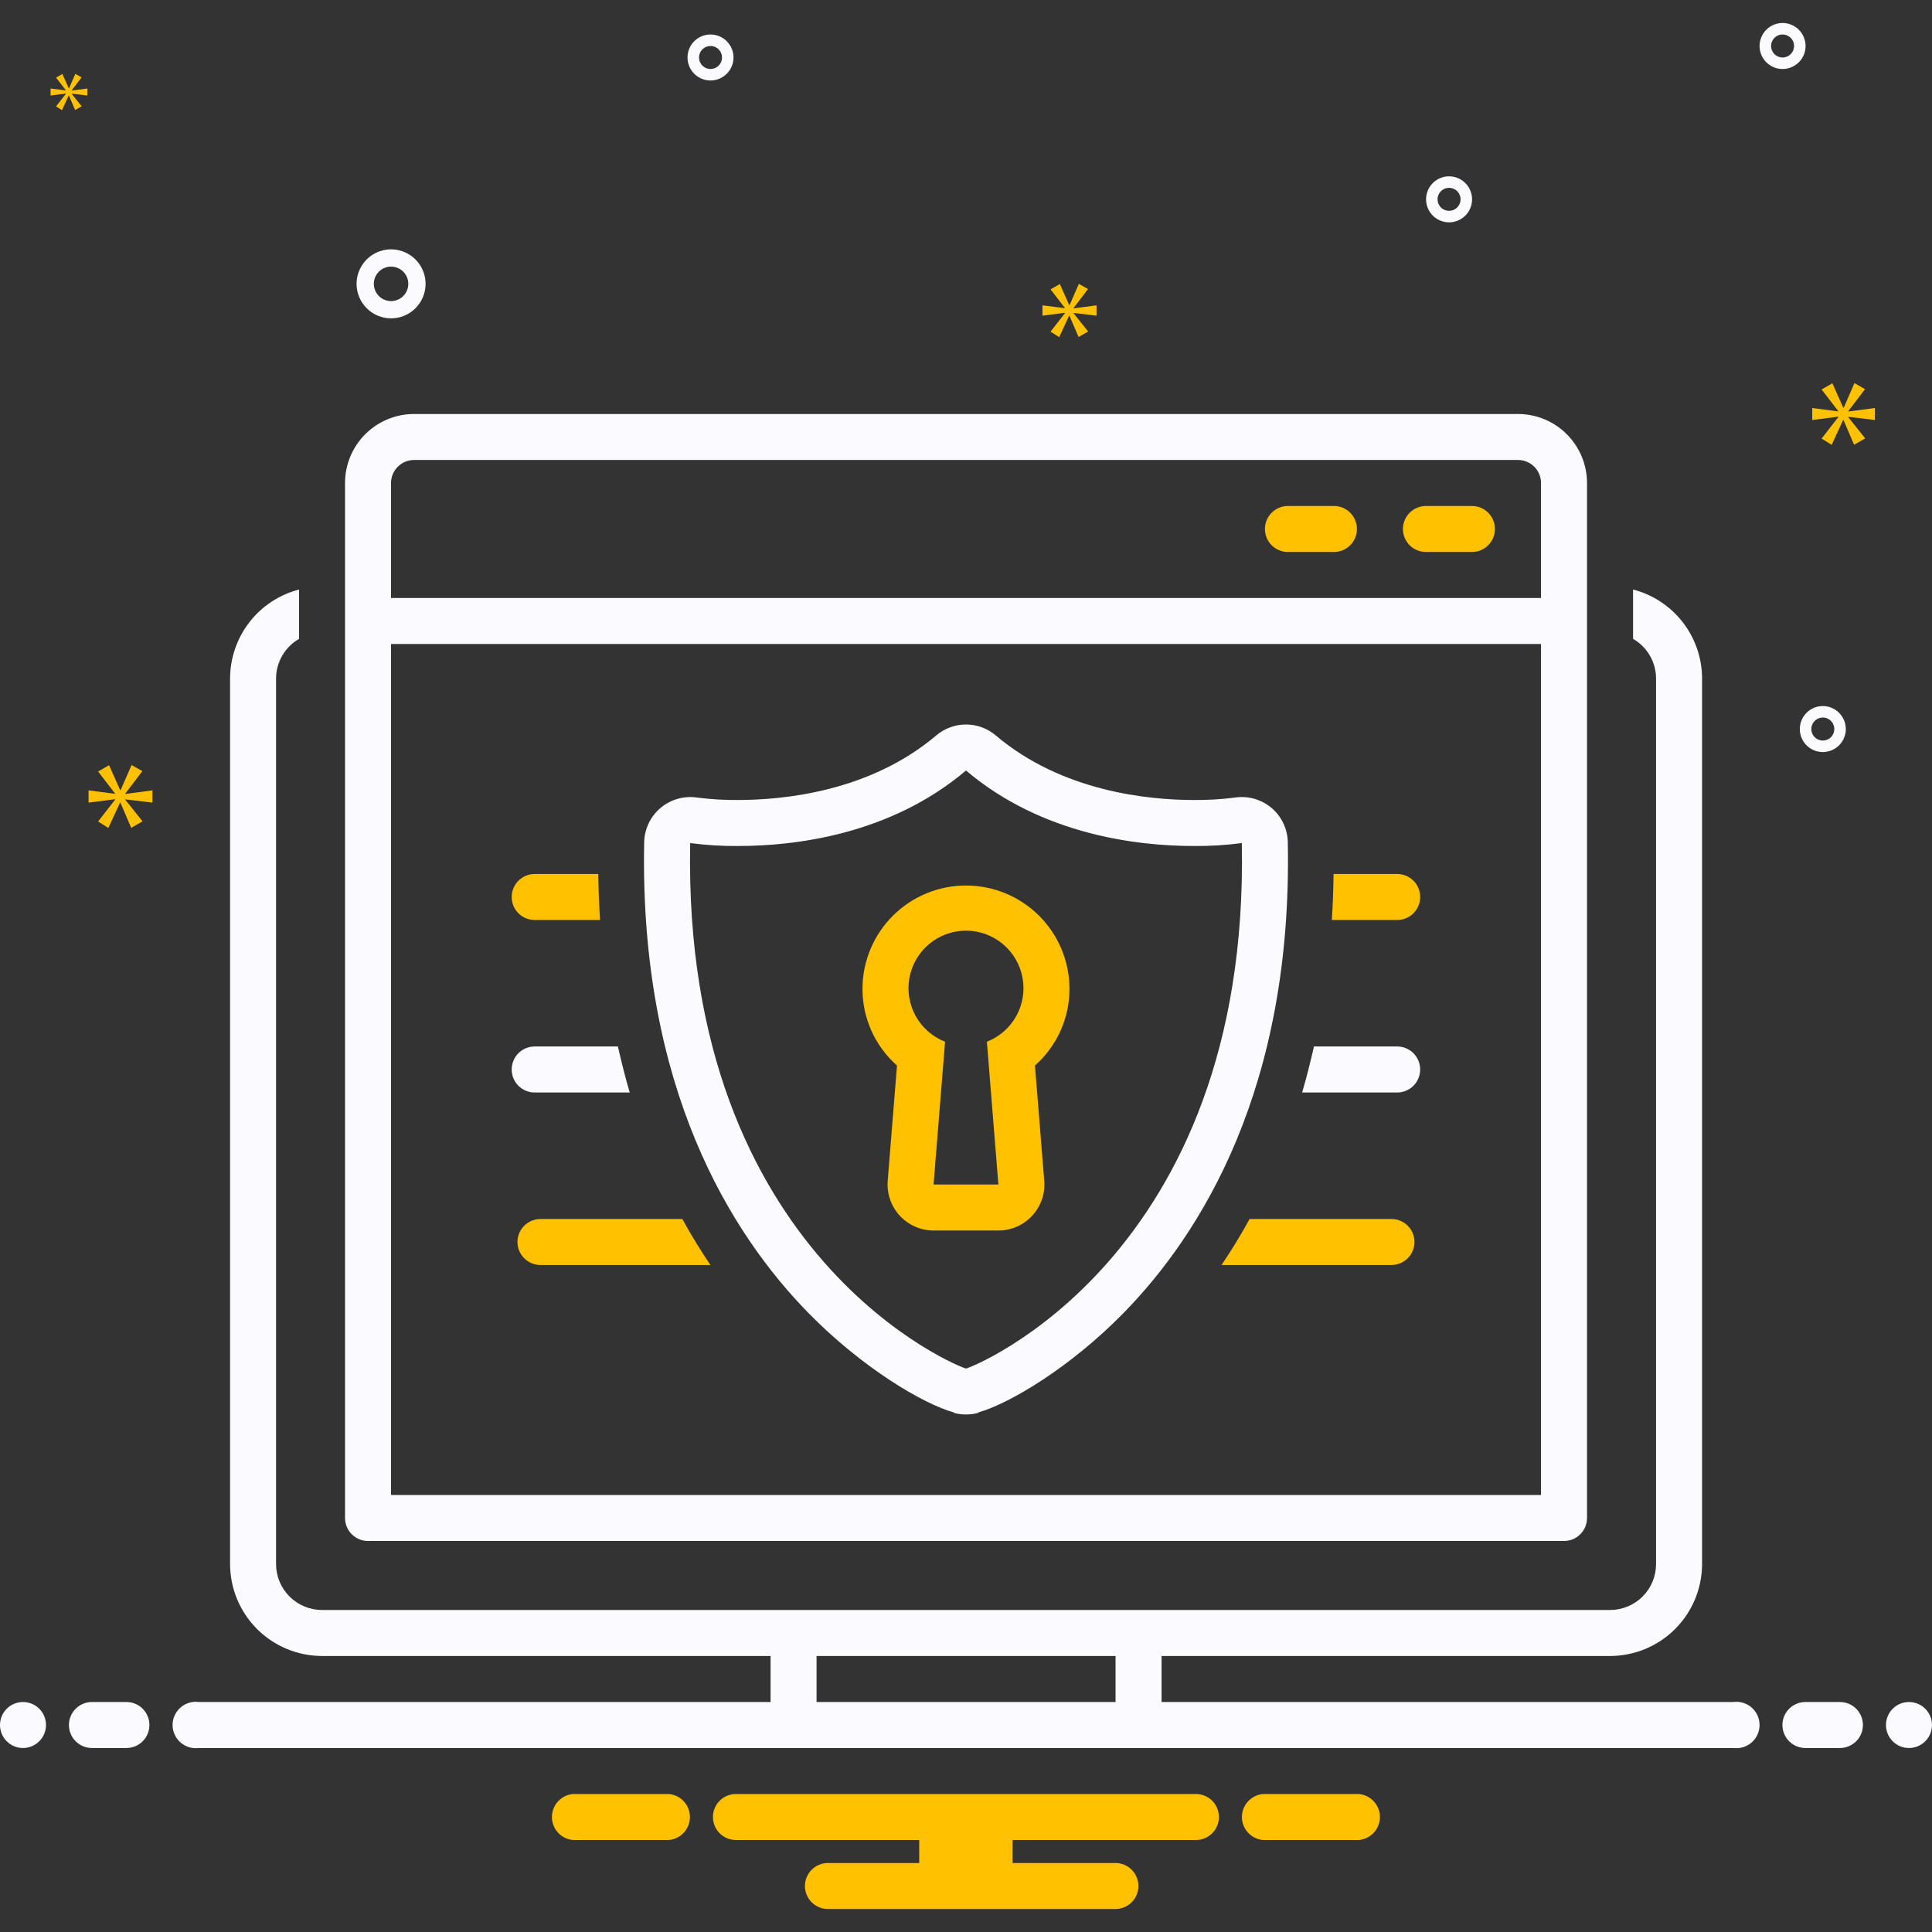 <svg width="80" height="80" viewBox="0 0 80 80" fill="none" xmlns="http://www.w3.org/2000/svg">
<rect x="0" y="0" width="80" height="80" fill="#333333" stroke="none"/>
<path d="M0.952 72.381C1.478 72.381 1.905 71.955 1.905 71.429C1.905 70.903 1.478 70.477 0.952 70.477C0.426 70.477 0 70.903 0 71.429C0 71.955 0.426 72.381 0.952 72.381Z" fill="#FBFBFF"/>
<path d="M5.235 70.477H3.806C3.554 70.477 3.312 70.577 3.133 70.755C2.954 70.934 2.854 71.176 2.854 71.429C2.854 71.681 2.954 71.924 3.133 72.102C3.312 72.281 3.554 72.381 3.806 72.381H5.235C5.488 72.381 5.73 72.281 5.908 72.102C6.087 71.924 6.187 71.681 6.187 71.429C6.187 71.176 6.087 70.934 5.908 70.755C5.73 70.577 5.488 70.477 5.235 70.477ZM76.187 70.477H74.759C74.506 70.477 74.264 70.577 74.085 70.755C73.907 70.934 73.806 71.176 73.806 71.429C73.806 71.681 73.907 71.924 74.085 72.102C74.264 72.281 74.506 72.381 74.759 72.381H76.187C76.44 72.381 76.682 72.281 76.861 72.102C77.039 71.924 77.14 71.681 77.14 71.429C77.14 71.176 77.039 70.934 76.861 70.755C76.682 70.577 76.44 70.477 76.187 70.477Z" fill="#FBFBFF"/>
<path d="M79.046 72.381C79.572 72.381 79.999 71.955 79.999 71.429C79.999 70.903 79.572 70.477 79.046 70.477C78.52 70.477 78.094 70.903 78.094 71.429C78.094 71.955 78.52 72.381 79.046 72.381Z" fill="#FBFBFF"/>
<path d="M56.261 74.286H52.305C52.065 74.305 51.842 74.414 51.679 74.591C51.516 74.767 51.425 74.998 51.425 75.239C51.425 75.479 51.516 75.71 51.679 75.887C51.842 76.063 52.065 76.172 52.305 76.191H56.261C56.5 76.172 56.723 76.063 56.886 75.887C57.049 75.71 57.14 75.479 57.14 75.239C57.14 74.998 57.049 74.767 56.886 74.591C56.723 74.414 56.5 74.305 56.261 74.286ZM27.689 74.286H23.733C23.494 74.305 23.27 74.414 23.107 74.591C22.945 74.767 22.854 74.998 22.854 75.239C22.854 75.479 22.945 75.71 23.107 75.887C23.27 76.063 23.494 76.172 23.733 76.191H27.689C27.929 76.172 28.152 76.063 28.315 75.887C28.478 75.71 28.568 75.479 28.568 75.239C28.568 74.998 28.478 74.767 28.315 74.591C28.152 74.414 27.929 74.305 27.689 74.286ZM49.521 74.286H30.473C30.221 74.286 29.978 74.386 29.8 74.565C29.621 74.744 29.521 74.986 29.521 75.239C29.521 75.491 29.621 75.733 29.8 75.912C29.978 76.091 30.221 76.191 30.473 76.191H38.063V77.143H34.283C34.03 77.143 33.788 77.244 33.609 77.422C33.431 77.601 33.33 77.843 33.33 78.096C33.33 78.348 33.431 78.591 33.609 78.769C33.788 78.948 34.03 79.048 34.283 79.048H46.187C46.44 79.048 46.682 78.948 46.861 78.769C47.039 78.591 47.14 78.348 47.14 78.096C47.14 77.843 47.039 77.601 46.861 77.422C46.682 77.244 46.44 77.143 46.187 77.143H41.93V76.191H49.521C49.773 76.191 50.016 76.091 50.194 75.912C50.373 75.733 50.473 75.491 50.473 75.239C50.473 74.986 50.373 74.744 50.194 74.565C50.016 74.386 49.773 74.286 49.521 74.286Z" fill="#FFC100"/>
<path d="M15.239 63.809H64.763C65.015 63.809 65.258 63.709 65.436 63.53C65.615 63.352 65.715 63.109 65.715 62.857V20C65.714 19.242 65.413 18.516 64.877 17.98C64.342 17.445 63.616 17.143 62.858 17.143H17.144C16.386 17.143 15.66 17.445 15.124 17.98C14.589 18.516 14.287 19.242 14.287 20V62.857C14.287 63.109 14.387 63.352 14.566 63.53C14.744 63.709 14.986 63.809 15.239 63.809ZM16.191 20C16.192 19.747 16.292 19.505 16.471 19.327C16.649 19.148 16.891 19.048 17.144 19.047H62.858C63.111 19.048 63.353 19.148 63.531 19.327C63.71 19.505 63.81 19.747 63.81 20V24.762H16.191V20ZM16.191 26.666H63.81V61.904H16.191V26.666Z" fill="#FBFBFF"/>
<path d="M60.949 20.952H59.045C58.792 20.952 58.55 21.052 58.371 21.231C58.193 21.41 58.092 21.652 58.092 21.904C58.092 22.157 58.193 22.399 58.371 22.578C58.55 22.757 58.792 22.857 59.045 22.857H60.949C61.202 22.857 61.444 22.757 61.623 22.578C61.801 22.399 61.902 22.157 61.902 21.904C61.902 21.652 61.801 21.41 61.623 21.231C61.444 21.052 61.202 20.952 60.949 20.952ZM55.235 20.952H53.33C53.078 20.952 52.836 21.052 52.657 21.231C52.478 21.41 52.378 21.652 52.378 21.904C52.378 22.157 52.478 22.399 52.657 22.578C52.836 22.757 53.078 22.857 53.33 22.857H55.235C55.488 22.857 55.73 22.757 55.909 22.578C56.087 22.399 56.188 22.157 56.188 21.904C56.188 21.652 56.087 21.41 55.909 21.231C55.73 21.052 55.488 20.952 55.235 20.952ZM22.14 38.095H24.846C24.807 37.477 24.782 36.842 24.773 36.19H22.14C21.887 36.19 21.645 36.291 21.466 36.469C21.288 36.648 21.188 36.89 21.188 37.143C21.188 37.395 21.288 37.638 21.466 37.816C21.645 37.995 21.887 38.095 22.14 38.095ZM57.854 36.19H55.221C55.212 36.842 55.188 37.477 55.148 38.095H57.854C58.107 38.095 58.349 37.995 58.528 37.816C58.706 37.638 58.806 37.395 58.806 37.143C58.806 36.89 58.706 36.648 58.528 36.469C58.349 36.291 58.107 36.19 57.854 36.19Z" fill="#FFC100"/>
<path d="M22.14 45.238H26.076C25.895 44.629 25.735 43.989 25.586 43.333H22.14C21.887 43.333 21.645 43.433 21.466 43.612C21.288 43.791 21.188 44.033 21.188 44.285C21.188 44.538 21.288 44.78 21.466 44.959C21.645 45.137 21.887 45.238 22.14 45.238ZM57.854 43.333H54.408C54.259 43.989 54.099 44.629 53.918 45.238H57.854C58.107 45.238 58.349 45.137 58.528 44.959C58.706 44.78 58.806 44.538 58.806 44.285C58.806 44.033 58.706 43.791 58.528 43.612C58.349 43.433 58.107 43.333 57.854 43.333Z" fill="#FBFBFF"/>
<path d="M22.38 50.477C22.127 50.477 21.885 50.577 21.706 50.755C21.528 50.934 21.427 51.176 21.427 51.429C21.427 51.681 21.528 51.924 21.706 52.102C21.885 52.281 22.127 52.381 22.38 52.381H29.416C29.018 51.79 28.627 51.157 28.253 50.477H22.38ZM57.618 50.477H51.743C51.369 51.157 50.98 51.79 50.581 52.381H57.618C57.87 52.381 58.113 52.281 58.291 52.102C58.47 51.924 58.57 51.681 58.57 51.429C58.57 51.176 58.47 50.934 58.291 50.755C58.113 50.577 57.87 50.477 57.618 50.477Z" fill="#FFC100"/>
<path d="M53.325 34.871C53.32 34.599 53.256 34.331 53.139 34.086C53.021 33.84 52.852 33.623 52.644 33.448C52.435 33.274 52.192 33.146 51.929 33.073C51.667 33.001 51.392 32.985 51.124 33.027C50.565 33.098 50.003 33.131 49.44 33.126C47.552 33.126 43.975 32.779 41.232 30.452C40.888 30.16 40.451 30 40 30C39.549 30 39.112 30.16 38.768 30.452C36.024 32.779 32.447 33.126 30.559 33.126C29.995 33.131 29.43 33.097 28.87 33.026C28.602 32.986 28.328 33.002 28.067 33.076C27.805 33.149 27.563 33.278 27.355 33.452C27.147 33.627 26.979 33.843 26.862 34.088C26.744 34.333 26.68 34.6 26.674 34.871C26.472 45.045 30.266 51.095 33.485 54.378C35.695 56.632 38.218 58.132 39.503 58.489L39.499 58.504C39.66 58.548 39.826 58.571 39.994 58.571L39.999 58.571H40.001L40.006 58.571C40.178 58.571 40.35 58.547 40.516 58.5L40.511 58.485C41.8 58.12 44.313 56.624 46.514 54.378C49.733 51.095 53.527 45.046 53.325 34.871ZM40.001 56.667L40 56.667L39.999 56.667C39.844 56.667 28.237 52.122 28.579 34.909C29.235 34.996 29.897 35.037 30.559 35.031C32.893 35.031 36.85 34.575 40 31.905C43.149 34.575 47.107 35.031 49.44 35.031C50.102 35.037 50.764 34.996 51.421 34.909C51.763 52.121 40.157 56.667 40.001 56.667Z" fill="#FBFBFF"/>
<path d="M44.285 40.936C44.28 39.802 43.827 38.716 43.024 37.916C42.22 37.116 41.133 36.667 39.999 36.667C38.865 36.667 37.778 37.116 36.975 37.916C36.171 38.716 35.718 39.802 35.713 40.936C35.711 41.538 35.838 42.134 36.084 42.683C36.331 43.233 36.692 43.723 37.143 44.122L36.758 48.895C36.737 49.157 36.771 49.421 36.857 49.67C36.943 49.918 37.079 50.146 37.257 50.34C37.436 50.533 37.652 50.687 37.893 50.793C38.134 50.898 38.394 50.953 38.657 50.953H41.341C41.604 50.953 41.864 50.898 42.105 50.793C42.346 50.687 42.563 50.533 42.741 50.34C42.919 50.146 43.056 49.918 43.142 49.67C43.227 49.421 43.261 49.157 43.24 48.895L42.855 44.122C43.306 43.723 43.667 43.233 43.914 42.683C44.16 42.134 44.287 41.538 44.285 40.936ZM40.865 43.136L41.341 49.048H38.657L39.133 43.136C38.616 42.934 38.186 42.558 37.917 42.073C37.648 41.587 37.556 41.023 37.659 40.477C37.762 39.932 38.052 39.44 38.479 39.085C38.906 38.731 39.444 38.537 39.999 38.537C40.554 38.537 41.092 38.731 41.519 39.085C41.946 39.44 42.236 39.932 42.339 40.477C42.442 41.023 42.351 41.587 42.081 42.073C41.812 42.558 41.382 42.934 40.865 43.136H40.865Z" fill="#FFC100"/>
<path d="M71.775 70.476H48.098V68.571H66.67C67.68 68.57 68.648 68.168 69.362 67.454C70.076 66.74 70.478 65.772 70.479 64.762V28.095C70.478 27.251 70.196 26.432 69.679 25.765C69.162 25.099 68.439 24.622 67.622 24.411V26.454C67.911 26.62 68.151 26.859 68.318 27.147C68.485 27.435 68.574 27.762 68.574 28.095V64.762C68.574 65.267 68.374 65.751 68.016 66.109C67.659 66.466 67.175 66.666 66.67 66.666H13.336C12.831 66.666 12.347 66.466 11.989 66.109C11.632 65.751 11.431 65.267 11.431 64.762V28.095C11.432 27.762 11.521 27.435 11.688 27.147C11.855 26.859 12.095 26.62 12.384 26.454V24.411C11.567 24.622 10.844 25.099 10.327 25.765C9.81 26.432 9.528 27.251 9.527 28.095V64.762C9.528 65.772 9.93 66.74 10.644 67.454C11.358 68.168 12.326 68.57 13.336 68.571H31.908V70.476H8.231C8.095 70.458 7.958 70.47 7.827 70.509C7.696 70.549 7.576 70.616 7.473 70.707C7.37 70.797 7.288 70.908 7.232 71.032C7.175 71.157 7.146 71.292 7.146 71.428C7.146 71.565 7.175 71.7 7.232 71.825C7.288 71.949 7.37 72.06 7.473 72.15C7.576 72.24 7.696 72.308 7.827 72.347C7.958 72.387 8.095 72.398 8.231 72.381H71.775C71.91 72.398 72.048 72.387 72.179 72.347C72.31 72.308 72.43 72.24 72.533 72.15C72.636 72.06 72.718 71.949 72.774 71.825C72.831 71.7 72.86 71.565 72.86 71.428C72.86 71.292 72.831 71.157 72.774 71.032C72.718 70.908 72.636 70.797 72.533 70.707C72.43 70.616 72.31 70.549 72.179 70.509C72.048 70.47 71.91 70.458 71.775 70.476ZM33.812 70.476V68.571H46.193V70.476H33.812ZM16.193 13.182C16.476 13.182 16.752 13.098 16.987 12.941C17.222 12.784 17.405 12.561 17.513 12.3C17.621 12.039 17.65 11.752 17.595 11.475C17.539 11.198 17.403 10.943 17.204 10.744C17.004 10.544 16.749 10.408 16.472 10.353C16.195 10.297 15.908 10.326 15.647 10.434C15.386 10.542 15.163 10.725 15.006 10.96C14.849 11.195 14.765 11.471 14.765 11.754C14.765 12.133 14.916 12.496 15.184 12.763C15.452 13.031 15.815 13.182 16.193 13.182ZM16.193 11.039C16.335 11.039 16.473 11.081 16.59 11.16C16.708 11.238 16.799 11.35 16.853 11.48C16.907 11.611 16.922 11.755 16.894 11.893C16.866 12.032 16.798 12.159 16.698 12.259C16.599 12.359 16.471 12.427 16.333 12.454C16.194 12.482 16.051 12.468 15.92 12.414C15.79 12.36 15.678 12.268 15.6 12.15C15.521 12.033 15.479 11.895 15.479 11.754C15.479 11.564 15.555 11.383 15.689 11.249C15.822 11.115 16.004 11.04 16.193 11.039ZM75.479 29.236C75.291 29.236 75.107 29.292 74.95 29.396C74.793 29.501 74.671 29.65 74.599 29.824C74.527 29.998 74.508 30.189 74.545 30.374C74.582 30.559 74.672 30.729 74.806 30.862C74.939 30.995 75.109 31.086 75.293 31.122C75.478 31.159 75.67 31.14 75.844 31.068C76.018 30.996 76.166 30.874 76.271 30.717C76.376 30.561 76.431 30.377 76.431 30.188C76.431 29.936 76.331 29.694 76.152 29.515C75.974 29.337 75.732 29.236 75.479 29.236ZM75.479 30.664C75.385 30.664 75.293 30.637 75.215 30.584C75.136 30.532 75.075 30.457 75.039 30.37C75.003 30.283 74.994 30.188 75.012 30.095C75.031 30.003 75.076 29.918 75.142 29.852C75.209 29.785 75.294 29.74 75.386 29.721C75.479 29.703 75.574 29.712 75.661 29.748C75.748 29.784 75.823 29.845 75.875 29.924C75.927 30.002 75.955 30.094 75.955 30.188C75.955 30.314 75.905 30.436 75.816 30.525C75.727 30.614 75.605 30.664 75.479 30.664ZM60.003 7.301C59.815 7.301 59.63 7.357 59.474 7.462C59.317 7.567 59.195 7.715 59.123 7.889C59.051 8.063 59.032 8.255 59.069 8.44C59.106 8.624 59.196 8.794 59.33 8.927C59.463 9.06 59.632 9.151 59.817 9.188C60.002 9.225 60.193 9.206 60.367 9.134C60.541 9.062 60.69 8.939 60.795 8.783C60.9 8.626 60.955 8.442 60.955 8.254C60.955 8.001 60.855 7.759 60.676 7.581C60.498 7.402 60.255 7.302 60.003 7.301ZM60.003 8.73C59.909 8.73 59.817 8.702 59.738 8.65C59.66 8.597 59.599 8.523 59.563 8.436C59.527 8.349 59.517 8.253 59.536 8.161C59.554 8.068 59.6 7.984 59.666 7.917C59.733 7.85 59.818 7.805 59.91 7.787C60.002 7.768 60.098 7.778 60.185 7.814C60.272 7.85 60.347 7.911 60.399 7.989C60.451 8.067 60.479 8.16 60.479 8.254C60.479 8.38 60.429 8.501 60.34 8.59C60.25 8.68 60.129 8.73 60.003 8.73ZM73.812 0.952C73.624 0.952 73.44 1.008 73.283 1.113C73.127 1.217 73.005 1.366 72.933 1.54C72.861 1.714 72.842 1.906 72.878 2.09C72.915 2.275 73.006 2.445 73.139 2.578C73.272 2.711 73.442 2.802 73.627 2.839C73.811 2.875 74.003 2.857 74.177 2.784C74.351 2.712 74.5 2.59 74.604 2.434C74.709 2.277 74.765 2.093 74.765 1.905C74.765 1.652 74.664 1.41 74.486 1.231C74.307 1.053 74.065 0.952 73.812 0.952ZM73.812 2.381C73.718 2.381 73.626 2.353 73.548 2.3C73.47 2.248 73.409 2.174 73.373 2.087C73.337 2 73.327 1.904 73.345 1.812C73.364 1.719 73.409 1.634 73.476 1.568C73.542 1.501 73.627 1.456 73.72 1.437C73.812 1.419 73.908 1.429 73.995 1.465C74.082 1.501 74.156 1.562 74.208 1.64C74.261 1.718 74.289 1.81 74.289 1.905C74.289 2.031 74.238 2.152 74.149 2.241C74.06 2.33 73.939 2.381 73.812 2.381ZM30.373 2.381C30.373 2.192 30.317 2.008 30.212 1.852C30.108 1.695 29.959 1.573 29.785 1.501C29.611 1.429 29.42 1.41 29.235 1.447C29.05 1.483 28.88 1.574 28.747 1.707C28.614 1.84 28.523 2.01 28.487 2.195C28.45 2.38 28.469 2.571 28.541 2.745C28.613 2.919 28.735 3.068 28.892 3.173C29.048 3.277 29.232 3.333 29.421 3.333C29.673 3.333 29.915 3.232 30.094 3.054C30.272 2.875 30.373 2.633 30.373 2.381ZM28.945 2.381C28.945 2.287 28.972 2.194 29.025 2.116C29.077 2.038 29.151 1.977 29.238 1.941C29.325 1.905 29.421 1.895 29.514 1.914C29.606 1.932 29.691 1.977 29.757 2.044C29.824 2.111 29.869 2.195 29.888 2.288C29.906 2.38 29.897 2.476 29.861 2.563C29.825 2.65 29.764 2.724 29.685 2.777C29.607 2.829 29.515 2.857 29.421 2.857C29.294 2.857 29.173 2.807 29.084 2.717C28.995 2.628 28.945 2.507 28.945 2.381Z" fill="#FBFBFF"/>
<path d="M5.187 32.862L5.895 31.931L5.448 31.678L4.993 32.721H4.978L4.516 31.685L4.062 31.946L4.762 32.855V32.87L3.667 32.728V33.235L4.769 33.093V33.108L4.062 34.017L4.486 34.285L4.971 33.235H4.986L5.433 34.278L5.902 34.01L5.187 33.115V33.101L6.312 33.235V32.728L5.187 32.877V32.862Z" fill="#FFC100"/>
<path d="M2.729 3.882L2.321 4.406L2.566 4.561L2.845 3.955H2.853L3.11 4.556L3.381 4.401L2.969 3.887V3.878L3.617 3.955V3.664L2.969 3.75V3.741L3.377 3.205L3.119 3.059L2.858 3.659H2.849L2.583 3.063L2.321 3.213L2.725 3.737V3.745L2.094 3.664V3.955L2.729 3.874V3.882Z" fill="#FFC100"/>
<path d="M77.636 17.391V16.895L76.532 17.041V17.026L77.227 16.113L76.788 15.864L76.343 16.887H76.328L75.875 15.871L75.429 16.128L76.116 17.019V17.034L75.041 16.895V17.391L76.123 17.253V17.268L75.429 18.159L75.845 18.422L76.321 17.391H76.335L76.773 18.415L77.234 18.152L76.532 17.275V17.26L77.636 17.391Z" fill="#FFC100"/>
<path d="M44.453 12.756L45.052 11.968L44.674 11.754L44.289 12.636H44.276L43.886 11.76L43.501 11.981L44.094 12.75V12.762L43.166 12.643V13.072L44.1 12.952V12.964L43.501 13.733L43.86 13.961L44.27 13.072H44.283L44.661 13.954L45.058 13.727L44.453 12.971V12.958L45.405 13.072V12.643L44.453 12.769V12.756Z" fill="#FFC100"/>
</svg>
